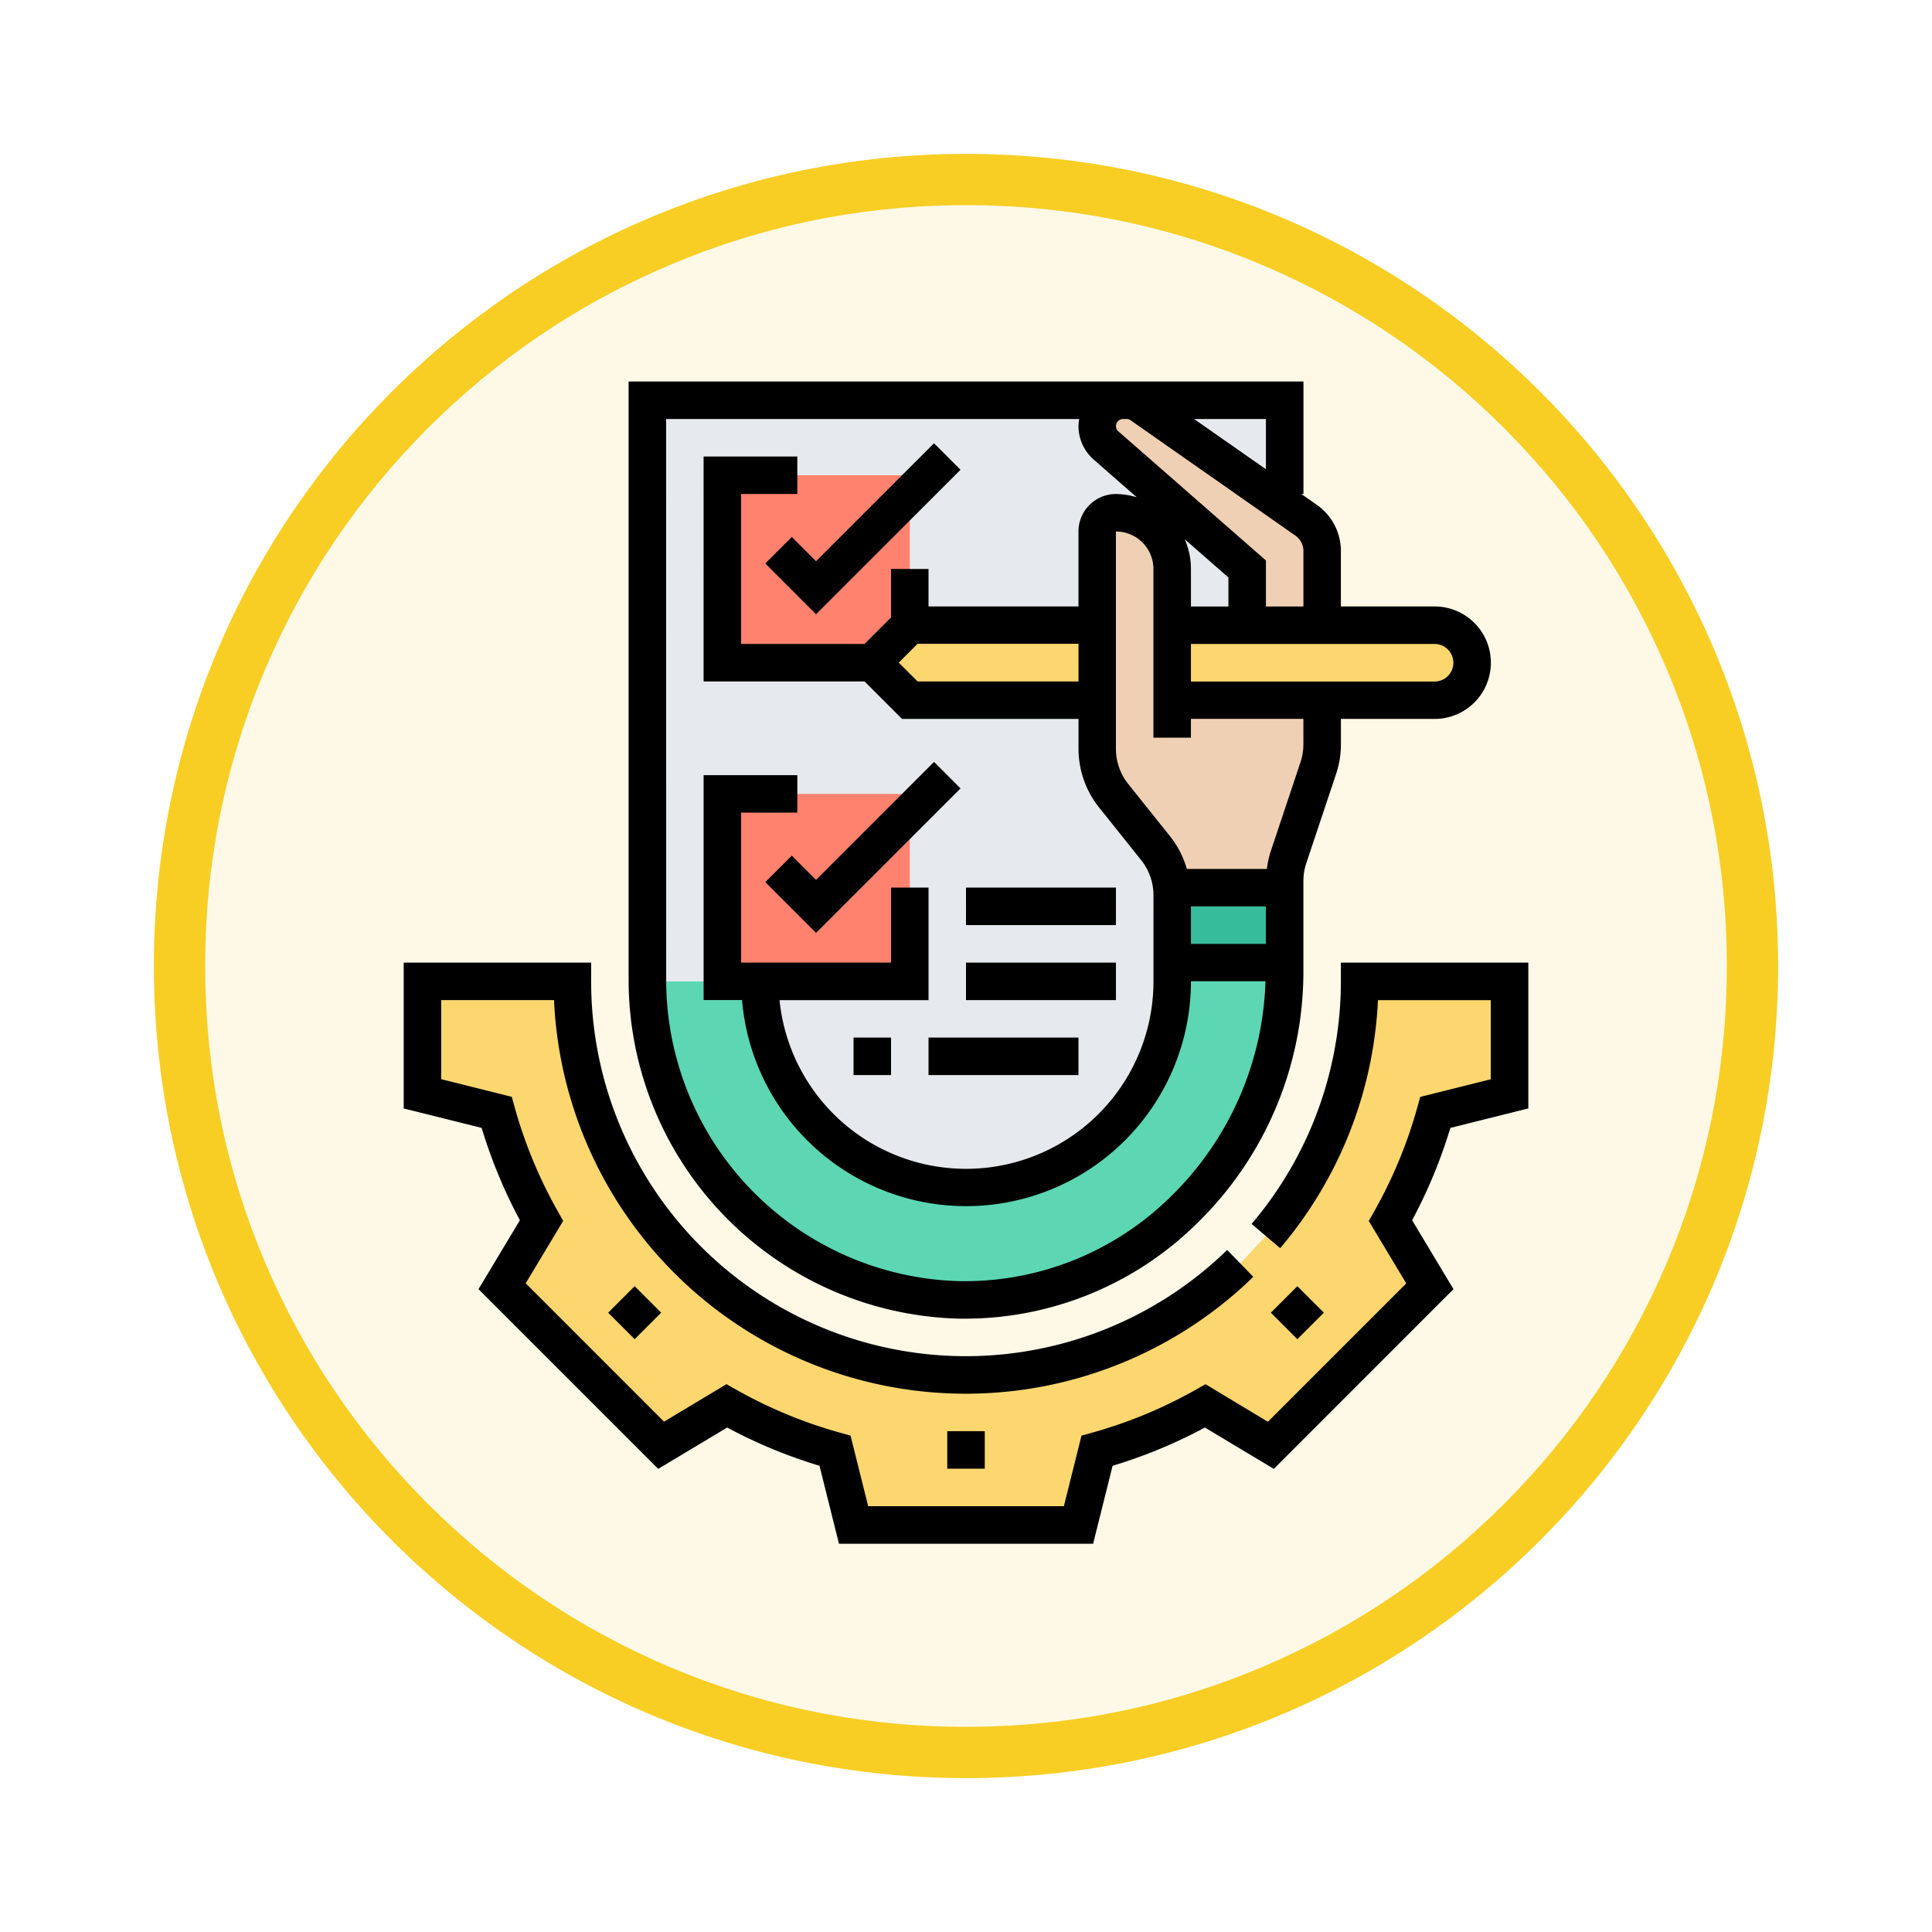 <svg xmlns="http://www.w3.org/2000/svg" xmlns:xlink="http://www.w3.org/1999/xlink" width="113" height="113" viewBox="0 0 113 113">
  <defs>
    <filter id="Trazado_982547" x="0" y="0" width="113" height="113" filterUnits="userSpaceOnUse">
      <feOffset dy="3" input="SourceAlpha"/>
      <feGaussianBlur stdDeviation="3" result="blur"/>
      <feFlood flood-opacity="0.161"/>
      <feComposite operator="in" in2="blur"/>
      <feComposite in="SourceGraphic"/>
    </filter>
  </defs>
  <g id="Grupo_1210562" data-name="Grupo 1210562" transform="translate(9 6)">
    <g id="Grupo_1210335" data-name="Grupo 1210335" transform="translate(0 0)">
      <g id="Grupo_1210123" data-name="Grupo 1210123">
        <g id="Grupo_1209055" data-name="Grupo 1209055" transform="translate(0 0)">
          <g id="Grupo_1209049" data-name="Grupo 1209049" transform="translate(0 0)">
            <g id="Grupo_1208493" data-name="Grupo 1208493" transform="translate(0 0)">
              <g id="Grupo_1202104" data-name="Grupo 1202104">
                <g id="Grupo_1201923" data-name="Grupo 1201923" transform="translate(0 0)">
                  <g id="Grupo_1176928" data-name="Grupo 1176928" transform="translate(0 0)">
                    <g id="Grupo_1172322" data-name="Grupo 1172322">
                      <g id="Grupo_1164700" data-name="Grupo 1164700">
                        <g id="Grupo_1160931" data-name="Grupo 1160931">
                          <g id="Grupo_1160749" data-name="Grupo 1160749">
                            <g id="Grupo_1158891" data-name="Grupo 1158891">
                              <g id="Grupo_1157406" data-name="Grupo 1157406">
                                <g id="Grupo_1155793" data-name="Grupo 1155793">
                                  <g id="Grupo_1154704" data-name="Grupo 1154704">
                                    <g id="Grupo_1150790" data-name="Grupo 1150790">
                                      <g id="Grupo_1154214" data-name="Grupo 1154214">
                                        <g id="Grupo_1152583" data-name="Grupo 1152583">
                                          <g id="Grupo_1146973" data-name="Grupo 1146973">
                                            <g id="Grupo_1146954" data-name="Grupo 1146954">
                                              <g transform="matrix(1, 0, 0, 1, -9, -6)" filter="url(#Trazado_982547)">
                                                <g id="Trazado_982547-2" data-name="Trazado 982547" transform="translate(9 6)" fill="#fef9e7">
                                                  <path d="M 47.5 93.5 C 41.289 93.5 35.265 92.284 29.595 89.886 C 24.118 87.569 19.198 84.252 14.973 80.027 C 10.748 75.802 7.431 70.882 5.114 65.405 C 2.716 59.735 1.5 53.711 1.5 47.5 C 1.5 41.289 2.716 35.265 5.114 29.595 C 7.431 24.118 10.748 19.198 14.973 14.973 C 19.198 10.748 24.118 7.431 29.595 5.114 C 35.265 2.716 41.289 1.5 47.5 1.5 C 53.711 1.5 59.735 2.716 65.405 5.114 C 70.882 7.431 75.802 10.748 80.027 14.973 C 84.252 19.198 87.569 24.118 89.886 29.595 C 92.284 35.265 93.5 41.289 93.5 47.5 C 93.5 53.711 92.284 59.735 89.886 65.405 C 87.569 70.882 84.252 75.802 80.027 80.027 C 75.802 84.252 70.882 87.569 65.405 89.886 C 59.735 92.284 53.711 93.5 47.5 93.5 Z" stroke="none"/>
                                                  <path d="M 47.5 3 C 41.491 3 35.664 4.176 30.18 6.496 C 24.881 8.737 20.122 11.946 16.034 16.034 C 11.946 20.121 8.737 24.881 6.496 30.179 C 4.176 35.664 3 41.491 3 47.5 C 3 53.509 4.176 59.336 6.496 64.82 C 8.737 70.119 11.946 74.878 16.034 78.966 C 20.122 83.054 24.881 86.263 30.18 88.504 C 35.664 90.824 41.491 92 47.5 92 C 53.509 92 59.336 90.824 64.821 88.504 C 70.119 86.263 74.878 83.054 78.966 78.966 C 83.054 74.878 86.263 70.119 88.504 64.82 C 90.824 59.336 92 53.509 92 47.5 C 92 41.491 90.824 35.664 88.504 30.179 C 86.263 24.881 83.054 20.121 78.966 16.034 C 74.878 11.946 70.119 8.737 64.821 6.496 C 59.336 4.176 53.509 3 47.5 3 M 47.5 0 C 73.734 0 95 21.266 95 47.5 C 95 73.733 73.734 95 47.5 95 C 21.266 95 7.62939453125e-06 73.733 7.62939453125e-06 47.5 C 7.62939453125e-06 21.266 21.266 0 47.5 0 Z" stroke="none" fill="#f8ce24"/>
                                                </g>
                                              </g>
                                            </g>
                                          </g>
                                        </g>
                                      </g>
                                    </g>
                                  </g>
                                </g>
                              </g>
                            </g>
                          </g>
                        </g>
                      </g>
                    </g>
                  </g>
                </g>
              </g>
            </g>
          </g>
        </g>
      </g>
    </g>
    <g id="test_1465427" transform="translate(14.611 16.315)">
      <path id="Trazado_1054017" data-name="Trazado 1054017" d="M271.793,256v6.578l-4.341,1.086a28.177,28.177,0,0,1-2.62,6.325l2.3,3.837-9.308,9.308-3.837-2.3a28.177,28.177,0,0,1-6.325,2.62l-1.086,4.341H240v-8.77a22.92,22.92,0,0,0,16.039-6.523l1.5-1.611A22.925,22.925,0,0,0,263.022,256Zm0,0" transform="translate(-207.111 -220.918)" fill="#fcd770"/>
      <path id="Trazado_1054018" data-name="Trazado 1054018" d="M16.77,256a23.02,23.02,0,0,0,23.023,23.023v8.77H33.215l-1.086-4.341a28.178,28.178,0,0,1-6.325-2.62l-3.837,2.3-9.308-9.308,2.3-3.837a28.176,28.176,0,0,1-2.62-6.325L8,262.578V256Zm0,0" transform="translate(-6.904 -220.918)" fill="#fcd770"/>
      <g id="Grupo_1210561" data-name="Grupo 1210561" transform="translate(14.252 1.096)">
        <path id="Trazado_1054019" data-name="Trazado 1054019" d="M317.8,8v6.139l-8.376-5.865A1.555,1.555,0,0,0,308.559,8Zm0,0" transform="translate(-280.526 -8)" fill="#e6e9ed"/>
        <path id="Trazado_1054020" data-name="Trazado 1054020" d="M176.119,227.289v1.1a12.059,12.059,0,1,1-24.119,0h8.77V224h15.348Zm0,0" transform="translate(-145.422 -194.4)" fill="#e6e9ed"/>
        <path id="Trazado_1054021" data-name="Trazado 1054021" d="M119.348,25.541h10.963v2.851a4.375,4.375,0,0,0,.965,2.741l2.456,3.069a4.369,4.369,0,0,1,.943,2.3c.011.142.022.3.022.438V37.6H119.348V31.022H108.385V41.986H104V8h27.824a1.516,1.516,0,0,0-1.513,1.513,1.5,1.5,0,0,0,.516,1.129l8.255,7.225v3.289H134.7V17.867a3.284,3.284,0,0,0-3.289-3.289,1.1,1.1,0,0,0-1.1,1.1v5.482H119.348v-8.77H108.385V23.348h8.77Zm0,0" transform="translate(-104 -8)" fill="#e6e9ed"/>
      </g>
      <path id="Trazado_1054022" data-name="Trazado 1054022" d="M141.275,248v.6c0,10.448-8.551,19.328-18.988,19.131A18.649,18.649,0,0,1,104,249.1h6.578a12.059,12.059,0,1,0,24.119,0V248Zm0,0" transform="translate(-89.748 -214.014)" fill="#5cd6b3"/>
      <path id="Trazado_1054023" data-name="Trazado 1054023" d="M334.44,216v4.385h-6.578v-3.947c0-.142-.011-.3-.022-.438Zm0,0" transform="translate(-282.913 -186.4)" fill="#37bc9b"/>
      <path id="Trazado_1054024" data-name="Trazado 1054024" d="M309.156,16.814v4.341H304.77V17.867l-8.255-7.225A1.5,1.5,0,0,1,296,9.513,1.516,1.516,0,0,1,297.513,8h.208a1.555,1.555,0,0,1,.866.274l8.376,5.865,1.261.877a2.218,2.218,0,0,1,.932,1.8Zm0,0" transform="translate(-255.436 -6.904)" fill="#f0d0b4"/>
      <path id="Trazado_1054025" data-name="Trazado 1054025" d="M343.348,104a2.2,2.2,0,0,1,2.193,2.193,2.208,2.208,0,0,1-2.193,2.193H328V104Zm0,0" transform="translate(-283.051 -89.748)" fill="#fcd770"/>
      <path id="Trazado_1054026" data-name="Trazado 1054026" d="M213.156,104v4.385H202.193L200,106.193,202.193,104Zm0,0" transform="translate(-172.592 -89.748)" fill="#fcd770"/>
      <path id="Trazado_1054027" data-name="Trazado 1054027" d="M300.385,66.963h8.771V69.54a4.311,4.311,0,0,1-.23,1.392l-1.732,5.218a4.31,4.31,0,0,0-.23,1.392v.384h-6.6a4.37,4.37,0,0,0-.943-2.3l-2.456-3.069A4.375,4.375,0,0,1,296,69.814V57.1a1.1,1.1,0,0,1,1.1-1.1,3.284,3.284,0,0,1,3.289,3.289Zm0,0" transform="translate(-255.436 -48.326)" fill="#f0d0b4"/>
      <path id="Trazado_1054028" data-name="Trazado 1054028" d="M146.963,177.1v9.867H136V176h10.963Zm0,0" transform="translate(-117.363 -151.881)" fill="#ff826e"/>
      <path id="Trazado_1054029" data-name="Trazado 1054029" d="M136,50.963V40h10.963v8.77l-2.193,2.193Zm0,0" transform="translate(-117.363 -34.518)" fill="#ff826e"/>
      <path id="Trazado_1054030" data-name="Trazado 1054030" d="M232,448h2.193v2.193H232Zm0,0" transform="translate(-200.207 -386.607)"/>
      <path id="Trazado_1054031" data-name="Trazado 1054031" d="M370.105,387.66l1.55-1.55,1.551,1.55-1.551,1.55Zm0,0" transform="translate(-319.386 -333.198)"/>
      <path id="Trazado_1054032" data-name="Trazado 1054032" d="M87.262,387.66l1.55-1.55,1.55,1.55-1.55,1.55Zm0,0" transform="translate(-75.303 -333.198)"/>
      <path id="Trazado_1054033" data-name="Trazado 1054033" d="M115.356,54.812q.181,0,.362,0a19.328,19.328,0,0,0,13.6-5.647,20.558,20.558,0,0,0,6.149-14.574V29.217a3.313,3.313,0,0,1,.168-1.04l1.745-5.228a5.485,5.485,0,0,0,.281-1.733V19.734h5.482a3.289,3.289,0,0,0,0-6.578H137.66V9.912a3.3,3.3,0,0,0-1.4-2.695l-.913-.639h.124V0H96V35.082a19.83,19.83,0,0,0,19.356,19.73ZM128.889,30.7h4.385v2.193h-4.385Zm6.578-9.482a3.313,3.313,0,0,1-.168,1.04l-1.745,5.228a5.453,5.453,0,0,0-.224,1.022h-4.681a5.491,5.491,0,0,0-.963-1.887l-2.462-3.079a3.3,3.3,0,0,1-.722-2.055V8.771a2.195,2.195,0,0,1,2.193,2.193V20.83h2.193v-1.1h6.578Zm-4.385-8.059h-2.193V10.963a4.36,4.36,0,0,0-.363-1.739l2.556,2.237Zm13.156,3.289a1.1,1.1,0,0,1-1.1,1.1H128.889V15.348h14.252A1.1,1.1,0,0,1,144.238,16.445ZM133.275,5.13l-4.2-2.937h4.2Zm-8.15-2.937a.415.415,0,0,1,.237.074L135,9.013a1.1,1.1,0,0,1,.469.9v3.244h-2.193v-2.69l-8.629-7.55a.412.412,0,0,1,.271-.723Zm-26.932,0h24.161a2.549,2.549,0,0,0-.042.412,2.605,2.605,0,0,0,.89,1.96l2.521,2.207a4.338,4.338,0,0,0-1.219-.194,2.195,2.195,0,0,0-2.193,2.193v4.385h-8.77V10.963h-2.193V13.8l-1.55,1.55h-7.22V6.578h3.289V4.385h-5.482V17.541H109.8l2.193,2.193h10.321v1.751a5.51,5.51,0,0,0,1.2,3.425l2.462,3.079a3.292,3.292,0,0,1,.722,2.053v5.04a10.963,10.963,0,0,1-21.871,1.1h8.715V29.6h-2.193v4.385h-8.77v-8.77h3.289V23.023h-5.482V36.178h2.248a13.151,13.151,0,0,0,26.256-1.1h4.36A18.358,18.358,0,0,1,127.782,47.6a17.148,17.148,0,0,1-12.066,5.02c-.106,0-.211,0-.319,0a17.625,17.625,0,0,1-17.2-17.538Zm24.119,15.348H112.9l-1.1-1.1,1.1-1.1h9.413Zm0,0" transform="translate(-82.844 0)"/>
      <path id="Trazado_1054034" data-name="Trazado 1054034" d="M154.344,33.376l2.968,2.968,8.449-8.449-1.55-1.55-6.9,6.9-1.417-1.418Zm0,0" transform="translate(-133.193 -22.734)"/>
      <path id="Trazado_1054035" data-name="Trazado 1054035" d="M154.344,169.375l2.968,2.968,8.449-8.449-1.55-1.55-6.9,6.9-1.417-1.417Zm0,0" transform="translate(-133.193 -140.096)"/>
      <path id="Trazado_1054036" data-name="Trazado 1054036" d="M240,216h8.77v2.193H240Zm0,0" transform="translate(-207.111 -186.4)"/>
      <path id="Trazado_1054037" data-name="Trazado 1054037" d="M240,248h8.77v2.193H240Zm0,0" transform="translate(-207.111 -214.014)"/>
      <path id="Trazado_1054038" data-name="Trazado 1054038" d="M224,280h8.77v2.193H224Zm0,0" transform="translate(-193.303 -241.629)"/>
      <path id="Trazado_1054039" data-name="Trazado 1054039" d="M192,280h2.193v2.193H192Zm0,0" transform="translate(-165.688 -241.629)"/>
      <path id="Trazado_1054040" data-name="Trazado 1054040" d="M65.778,256.53V248H54.815v1.1a21.927,21.927,0,0,1-5.222,14.184l1.67,1.42a24.134,24.134,0,0,0,5.72-14.506h6.6v4.626l-4.129,1.032-.17.615a27.151,27.151,0,0,1-2.524,6.085l-.313.557,2.192,3.65-8.093,8.093L46.9,272.66l-.557.313a27.208,27.208,0,0,1-6.085,2.524l-.615.17-1.03,4.127H27.167l-1.032-4.129-.615-.17a27.151,27.151,0,0,1-6.085-2.524l-.557-.313-3.65,2.192-8.092-8.093,2.192-3.65-.313-.557a27.211,27.211,0,0,1-2.524-6.085l-.17-.614-4.129-1.032v-4.626h6.6a24.106,24.106,0,0,0,40.9,16.186l-1.529-1.572a21.913,21.913,0,0,1-37.2-15.71V248H0v8.53l4.559,1.139a29.434,29.434,0,0,0,2.237,5.4L4.376,267.1l10.512,10.512,4.031-2.418a29.4,29.4,0,0,0,5.4,2.237l1.139,4.559H40.323l1.139-4.559a29.434,29.434,0,0,0,5.4-2.237l4.031,2.418L61.4,267.1l-2.419-4.031a29.4,29.4,0,0,0,2.237-5.4Zm0,0" transform="translate(0.001 -214.014)"/>
    </g>
  </g>
</svg>
